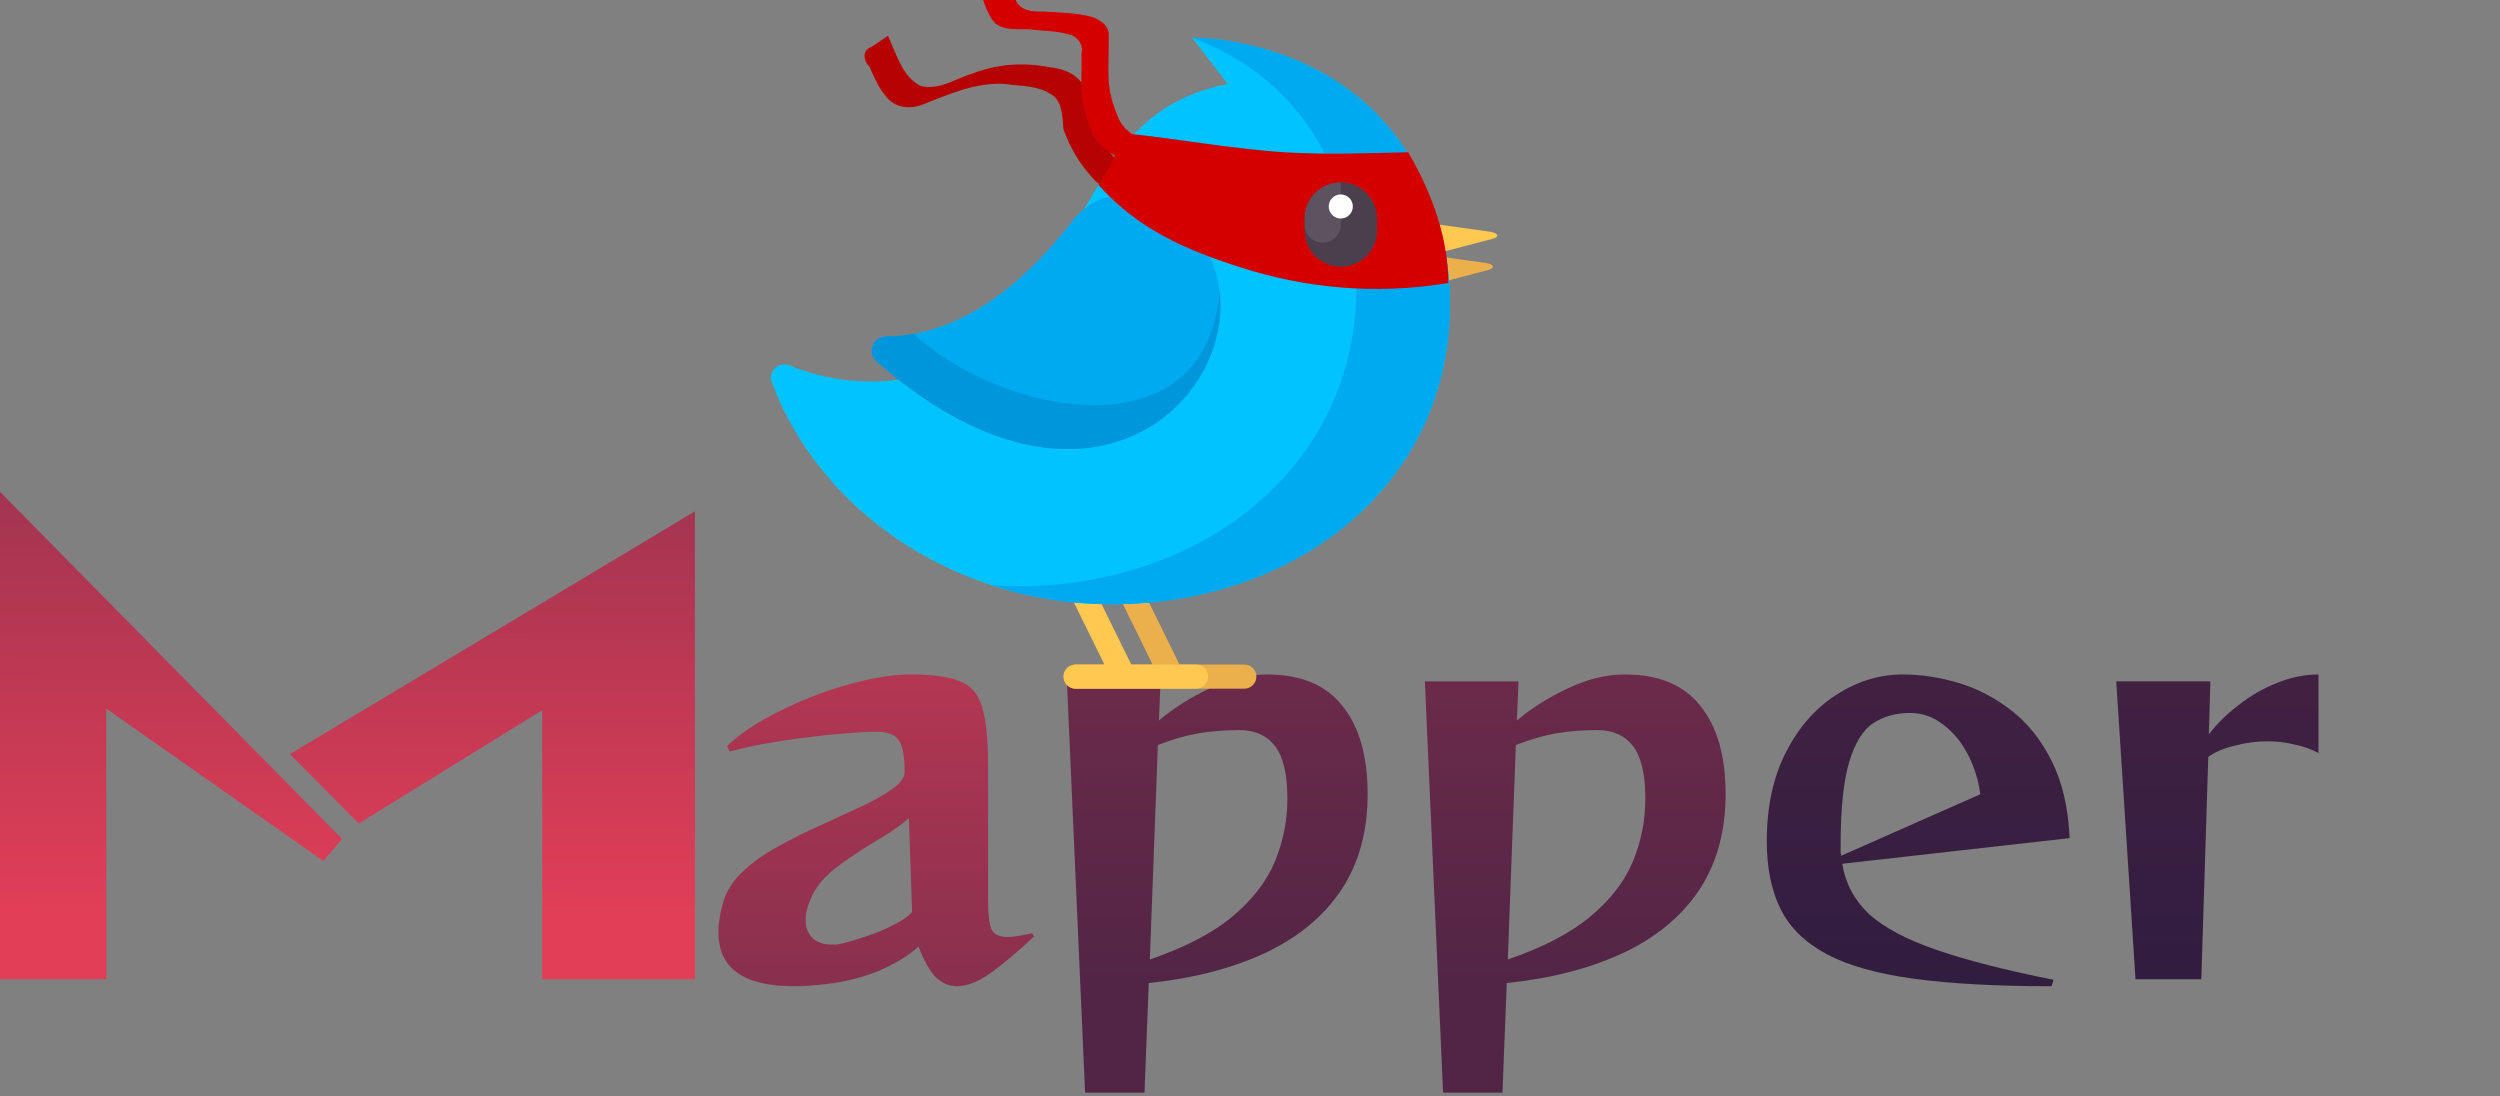 <!--
  - Copyright 2020-2022 the original author or authors.
  -
  - Licensed under the Apache License, Version 2.0 (the "License");
  - you may not use this file except in compliance with the License.
  - You may obtain a copy of the License at
  -
  -    http://www.apache.org/licenses/LICENSE-2.0
  -
  - Unless required by applicable law or agreed to in writing, software
  - distributed under the License is distributed on an "AS IS" BASIS,
  - WITHOUT WARRANTIES OR CONDITIONS OF ANY KIND, either express or implied.
  - See the License for the specific language governing permissions and
  - limitations under the License.
  -->

<svg width="561" height="246" viewBox="0 0 561 246" fill="none" xmlns="http://www.w3.org/2000/svg">
  <rect x="0" y="0" width="561" height="246" fill="#808080" stroke="none"/>
  <path d="M0 219.716H23.838V159.013L72.562 193.213L76.754 188.255L0 110.36V219.716Z" fill="url(#paint0_linear)"/>
  <path d="M65.052 169.225L80.502 184.798L121.676 159.365V189.557V219.75H155.942V114.75L65.052 169.225Z"
        fill="url(#paint1_linear)"/>
  <path
      d="M232.055 210.15C228.372 213.59 225.13 216.31 222.329 218.31C219.527 220.31 217.006 221.31 214.764 221.31C213.002 221.31 211.401 220.63 209.96 219.27C208.6 217.83 207.319 215.55 206.118 212.43C203.636 214.59 200.594 216.43 196.992 217.95C193.389 219.39 189.507 220.35 185.344 220.83C184.063 220.99 182.822 221.11 181.621 221.19C180.421 221.27 179.26 221.31 178.139 221.31C166.852 221.31 161.208 217.27 161.208 209.19C161.208 208.23 161.288 207.23 161.448 206.19C161.608 205.15 161.848 204.03 162.168 202.83C162.889 200.19 164.33 197.83 166.491 195.75C168.733 193.59 171.415 191.67 174.537 189.99C177.659 188.23 180.861 186.63 184.143 185.19C187.425 183.67 190.468 182.27 193.269 180.99C196.151 179.63 198.472 178.31 200.234 177.03C202.074 175.75 202.996 174.47 202.996 173.19C202.996 169.67 202.555 167.31 201.675 166.11C200.795 164.83 199.114 164.19 196.631 164.19C194.87 164.19 192.149 164.35 188.466 164.67C184.783 164.99 180.741 165.47 176.338 166.11C171.935 166.75 167.732 167.59 163.729 168.63L163.129 167.43C165.29 165.35 168.052 163.35 171.415 161.43C174.857 159.51 178.499 157.79 182.342 156.27C186.265 154.75 190.147 153.55 193.99 152.67C197.832 151.79 201.315 151.35 204.437 151.35C209.399 151.35 213.082 151.87 215.484 152.91C217.966 153.87 219.606 155.83 220.407 158.79C221.287 161.67 221.728 166.03 221.728 171.87V202.23C221.728 205.11 221.968 207.19 222.449 208.47C223.01 209.67 224.25 210.27 226.171 210.27C226.811 210.27 227.573 210.19 228.453 210.03C229.413 209.87 230.455 209.67 231.575 209.43L232.055 210.15ZM203.956 183.63C202.195 185.15 199.834 186.79 196.872 188.55C193.99 190.23 191.188 192.07 188.466 194.07C185.744 195.99 183.743 198.15 182.462 200.55C181.341 202.79 180.781 204.75 180.781 206.43C180.781 208.03 181.261 209.35 182.222 210.39C183.263 211.43 184.704 211.95 186.545 211.95C186.945 211.95 187.345 211.95 187.746 211.95C188.226 211.87 188.667 211.79 189.066 211.71C190.667 211.31 192.509 210.75 194.59 210.03C196.752 209.31 198.753 208.47 200.594 207.51C202.515 206.55 203.876 205.59 204.677 204.63L203.956 183.63Z"
      fill="url(#paint2_linear)"/>
  <path
      d="M243.496 245.19L239.414 152.91H260.428L260.068 161.67C263.27 158.95 267.072 156.55 271.475 154.47C275.879 152.39 280.16 151.35 284.324 151.35C291.928 151.35 297.572 153.71 301.255 158.43C305.017 163.07 306.899 169.67 306.899 178.23C306.899 186.63 304.897 193.83 300.895 199.83C296.893 205.75 291.208 210.43 283.843 213.87C276.479 217.31 267.792 219.55 257.786 220.59L256.825 245.19H243.496ZM258.026 215.31C265.952 212.59 272.156 209.35 276.639 205.59C281.121 201.83 284.284 197.71 286.125 193.23C287.966 188.75 288.887 184.07 288.887 179.19C288.887 173.75 287.966 169.83 286.125 167.43C284.284 165.03 281.601 163.83 278.08 163.83C274.877 163.83 271.835 164.07 268.953 164.55C266.152 165.03 263.109 165.91 259.827 167.19L258.026 215.31ZM323.825 245.19L319.742 152.91H340.756L340.396 161.67C343.597 158.95 347.4 156.55 351.803 154.47C356.205 152.39 360.488 151.35 364.652 151.35C372.256 151.35 377.9 153.71 381.583 158.43C385.345 163.07 387.227 169.67 387.227 178.23C387.227 186.63 385.225 193.83 381.223 199.83C377.219 205.75 371.536 210.43 364.172 213.87C356.805 217.31 348.12 219.55 338.114 220.59L337.153 245.19H323.825ZM338.354 215.31C346.28 212.59 352.482 209.35 356.967 205.59C361.449 201.83 364.611 197.71 366.453 193.23C368.294 188.75 369.215 184.07 369.215 179.19C369.215 173.75 368.294 169.83 366.453 167.43C364.611 165.03 361.929 163.83 358.408 163.83C355.205 163.83 352.163 164.07 349.282 164.55C346.478 165.03 343.437 165.91 340.155 167.19L338.354 215.31Z"
      fill="url(#paint3_linear)"/>
  <path
      d="M460.348 221.31C448.019 221.31 437.734 220.75 429.488 219.63C421.242 218.51 414.718 216.67 409.915 214.11C405.111 211.55 401.668 208.19 399.588 204.03C397.507 199.87 396.466 194.79 396.466 188.79C396.466 181.03 397.907 174.35 400.789 168.75C403.67 163.15 407.432 158.87 412.076 155.91C416.799 152.87 421.763 151.35 426.966 151.35C431.129 151.35 435.332 151.99 439.574 153.27C443.817 154.55 447.779 156.63 451.462 159.51C455.145 162.39 458.148 166.19 460.468 170.91C462.789 175.55 464.11 181.27 464.431 188.07L413.397 193.83C414.117 198.23 416.119 201.99 419.401 205.11C422.763 208.15 427.807 210.83 434.531 213.15C441.256 215.47 450.021 217.71 460.829 219.87L460.348 221.31ZM444.378 178.23C443.978 175.11 443.057 172.15 441.616 169.35C440.175 166.55 438.334 164.31 436.092 162.63C433.85 160.87 431.37 159.99 428.647 159.99C425.444 159.99 422.683 160.75 420.362 162.27C418.041 163.79 416.239 166.71 414.958 171.03C413.676 175.27 413.037 181.51 413.037 189.75C413.037 190.15 413.037 190.55 413.037 190.95C413.037 191.27 413.076 191.63 413.157 192.03L444.378 178.23ZM479.207 219.75L474.884 152.91H496.018L495.658 164.79C497.498 162.39 499.74 160.19 502.382 158.19C505.024 156.11 507.866 154.47 510.908 153.27C514.03 151.99 517.152 151.35 520.274 151.35V168.99C518.674 168.11 516.872 167.47 514.87 167.07C512.949 166.59 510.947 166.35 508.866 166.35C506.384 166.35 503.943 166.67 501.542 167.31C499.14 167.87 497.138 168.71 495.537 169.83L493.976 219.75H479.207Z"
      fill="url(#paint4_linear)"/>
  <g clip-path="url(#clip0)">
    <path
        d="M241.36 149.128H258.654L250.091 131.725C249.432 130.384 249.984 128.763 251.324 128.103C252.666 127.441 254.286 127.996 254.946 129.337L264.685 149.128H279.231C280.725 149.128 281.937 150.34 281.937 151.834C281.937 153.327 280.725 154.539 279.231 154.539H241.36C239.866 154.539 238.655 153.327 238.655 151.834C238.655 150.34 239.866 149.128 241.36 149.128Z"
        fill="#EBAF4B"/>
    <path
        d="M241.36 149.128H247.834L239.27 131.725C238.611 130.384 239.163 128.763 240.504 128.103C241.85 127.441 243.465 127.996 244.125 129.337L253.864 149.128H268.411C269.904 149.128 271.116 150.34 271.116 151.834C271.116 153.327 269.904 154.539 268.411 154.539H241.359C239.866 154.539 238.654 153.327 238.654 151.834C238.655 150.34 239.866 149.128 241.36 149.128Z"
        fill="#FFC850"/>
<path d="M334.913 53.597L321.914 57L320 50L334.247 51.982C336.254 52.261 336.621 53.15 334.913 53.597Z" fill="#FFC850"/>
<path d="M333.913 60.597L320.914 64L319 57L333.247 58.982C335.254 59.261 335.621 60.15 333.913 60.597Z" fill="#EBAF4B"/>
<path d="M200.022 85.389C222.198 83.304 238.204 55.802 247.784 39.233C254.19 28.155 262.775 21.312 275.485 18.832L267.509 8.462C267.509 8.462 317.103 7.56 324.865 59.859C330.064 105.847 292.747 135.603 249.475 135.603C214.367 135.603 183.923 114.691 173.193 85.789C172.282 83.336 174.759 81.002 177.175 82.004C182.25 84.108 190.201 86.313 200.022 85.389Z" fill="#00C3FF"/>
<path d="M228.51 131.545C271.783 131.545 309.099 101.789 303.9 55.802C299.549 26.487 282.058 13.891 267.522 8.479L267.509 8.462C267.509 8.462 317.103 7.56 324.865 59.859C330.064 105.847 292.747 135.603 249.475 135.603C240.017 135.603 230.898 134.084 222.412 131.301C224.429 131.442 226.458 131.545 228.51 131.545Z" fill="#00AAF0"/>
<path d="M240.663 49.534C245.15 43.684 253.172 41.875 259.649 45.395L259.739 45.444C296.345 65.376 257.014 134.07 196.744 81.146C194.507 79.182 195.892 75.481 198.868 75.48C208.483 75.478 224.02 71.229 240.663 49.534Z" fill="#00AAF0"/>
<path d="M205.007 74.91C223.957 92.711 270.771 102.973 273.657 65.277C276.771 90.886 242.878 121.701 196.695 81.102C194.453 79.132 195.908 75.474 198.892 75.471C200.727 75.469 202.776 75.312 205.007 74.91Z" fill="#0096DC"/>
<path d="M256.821 43.109C252.787 42.969 248.091 43.471 244.999 39.74C242.276 36.757 240.061 33.044 238.632 28.997C238.384 26.057 238.382 22.466 235.697 21.069C232.598 19.103 228.937 19.386 225.549 18.841C219.155 18.416 213.063 21.082 207.103 23.44C204.274 24.551 200.796 24.347 198.721 21.513C197.105 19.659 196.123 17.259 195.103 14.96C193.609 13.473 193.519 11.162 195.536 10.545C196.778 9.703 198.019 8.862 199.261 8.02C201.168 12.148 202.62 17.453 206.642 19.293C210.772 20.338 214.602 17.531 218.495 16.394C224.014 14.294 229.912 13.978 235.612 15.092C238.894 15.437 242.866 16.86 243.858 21.091C244.149 24.76 244.81 28.334 247.004 31.089C249.08 34.817 252.124 38.371 256.12 38.524C257.443 39.043 261.771 37.983 261.295 39.255C259.804 40.54 258.312 41.825 256.821 43.109V43.109Z" fill="#B60202"/>
<path d="M253.509 30.051C261.879 30.799 276.659 33.449 288.322 34.172C297.894 34.765 308.111 34.337 316 34.172C321.714 43.965 325 54 325 63.5C308.178 66.317 292.31 64.454 278.585 60.068C266.099 56.077 255.476 51.52 246.5 41.5C250.503 35.805 250.103 33.121 253.509 30.051Z" fill="#D40000"/>
<path d="M252.656 36.543C249.73 34.635 246.151 32.952 244.907 29.44C244.083 27.088 243.236 24.711 242.824 22.251C242.462 18.907 242.834 15.538 242.667 12.187C243.206 10.049 241.819 8.082 239.678 7.687C236.871 6.869 233.902 6.976 231.024 6.58C228.378 6.436 225.221 7.011 223.122 5.021C221.531 3.123 220.84 0.667 220.051 -1.632C219.87 -2.834 221.465 -2.882 222.158 -3.592C223.424 -4.395 224.689 -5.197 225.954 -6C226.228 -3.763 227.21 -1.674 228.087 0.377C229.297 2.532 231.948 2.635 234.135 2.581C237.565 2.799 241.048 2.866 244.406 3.628C246.523 4.123 249.018 5.622 248.796 8.086C248.938 13.192 248.093 18.487 249.848 23.411C250.574 25.613 251.286 27.991 253.234 29.453C254.694 30.807 256.531 31.697 258.159 32.778C256.825 33.944 255.123 34.823 253.649 35.885C253.318 36.104 252.987 36.323 252.656 36.543V36.543Z" fill="#D40000"/>
<path d="M300.872 59.859C305.354 59.859 308.988 56.226 308.988 51.744V49.039C308.988 44.557 305.354 40.924 300.872 40.924C296.39 40.924 292.757 44.557 292.757 49.039V51.744C292.757 56.226 296.39 59.859 300.872 59.859Z" fill="#4B3F4E"/>
<path d="M300.872 40.924V50.392C300.872 52.633 299.056 54.45 296.814 54.45C294.573 54.45 292.757 52.633 292.757 50.392V49.039C292.757 44.557 296.39 40.924 300.872 40.924Z" fill="#5D5360"/>
<path d="M300.872 49.039C299.378 49.039 298.167 47.828 298.167 46.334C298.167 44.84 299.378 43.629 300.872 43.629C302.366 43.629 303.577 44.84 303.577 46.334C303.577 47.828 302.366 49.039 300.872 49.039Z" fill="white"/>
</g>
<defs>
<linearGradient id="paint0_linear" x1="44.537" y1="205.195" x2="45.024" y2="70.774" gradientUnits="userSpaceOnUse">
<stop stop-color="#E23E57"/>
<stop offset="1" stop-color="#88304E"/>
</linearGradient>
<linearGradient id="paint1_linear" x1="112.257" y1="205.467" x2="112.744" y2="71.047" gradientUnits="userSpaceOnUse">
<stop stop-color="#E23E57"/>
<stop offset="1" stop-color="#88304E"/>
</linearGradient>
<linearGradient id="paint2_linear" x1="359.303" y1="81" x2="359.303" y2="219.75" gradientUnits="userSpaceOnUse">
<stop stop-color="#E23E57"/>
<stop offset="1" stop-color="#88304E"/>
</linearGradient>
<linearGradient id="paint3_linear" x1="359.303" y1="81" x2="359.303" y2="219.75" gradientUnits="userSpaceOnUse">
<stop stop-color="#88304E"/>
<stop offset="1" stop-color="#522546"/>
</linearGradient>
<linearGradient id="paint4_linear" x1="359.303" y1="81" x2="359.303" y2="219.75" gradientUnits="userSpaceOnUse">
<stop stop-color="#522546"/>
<stop offset="1" stop-color="#311D3F"/>
</linearGradient>
<clipPath id="clip0">
<rect width="163" height="163" fill="white" transform="matrix(-1 0 0 1 336 0)"/>
</clipPath>
</defs>
</svg>
